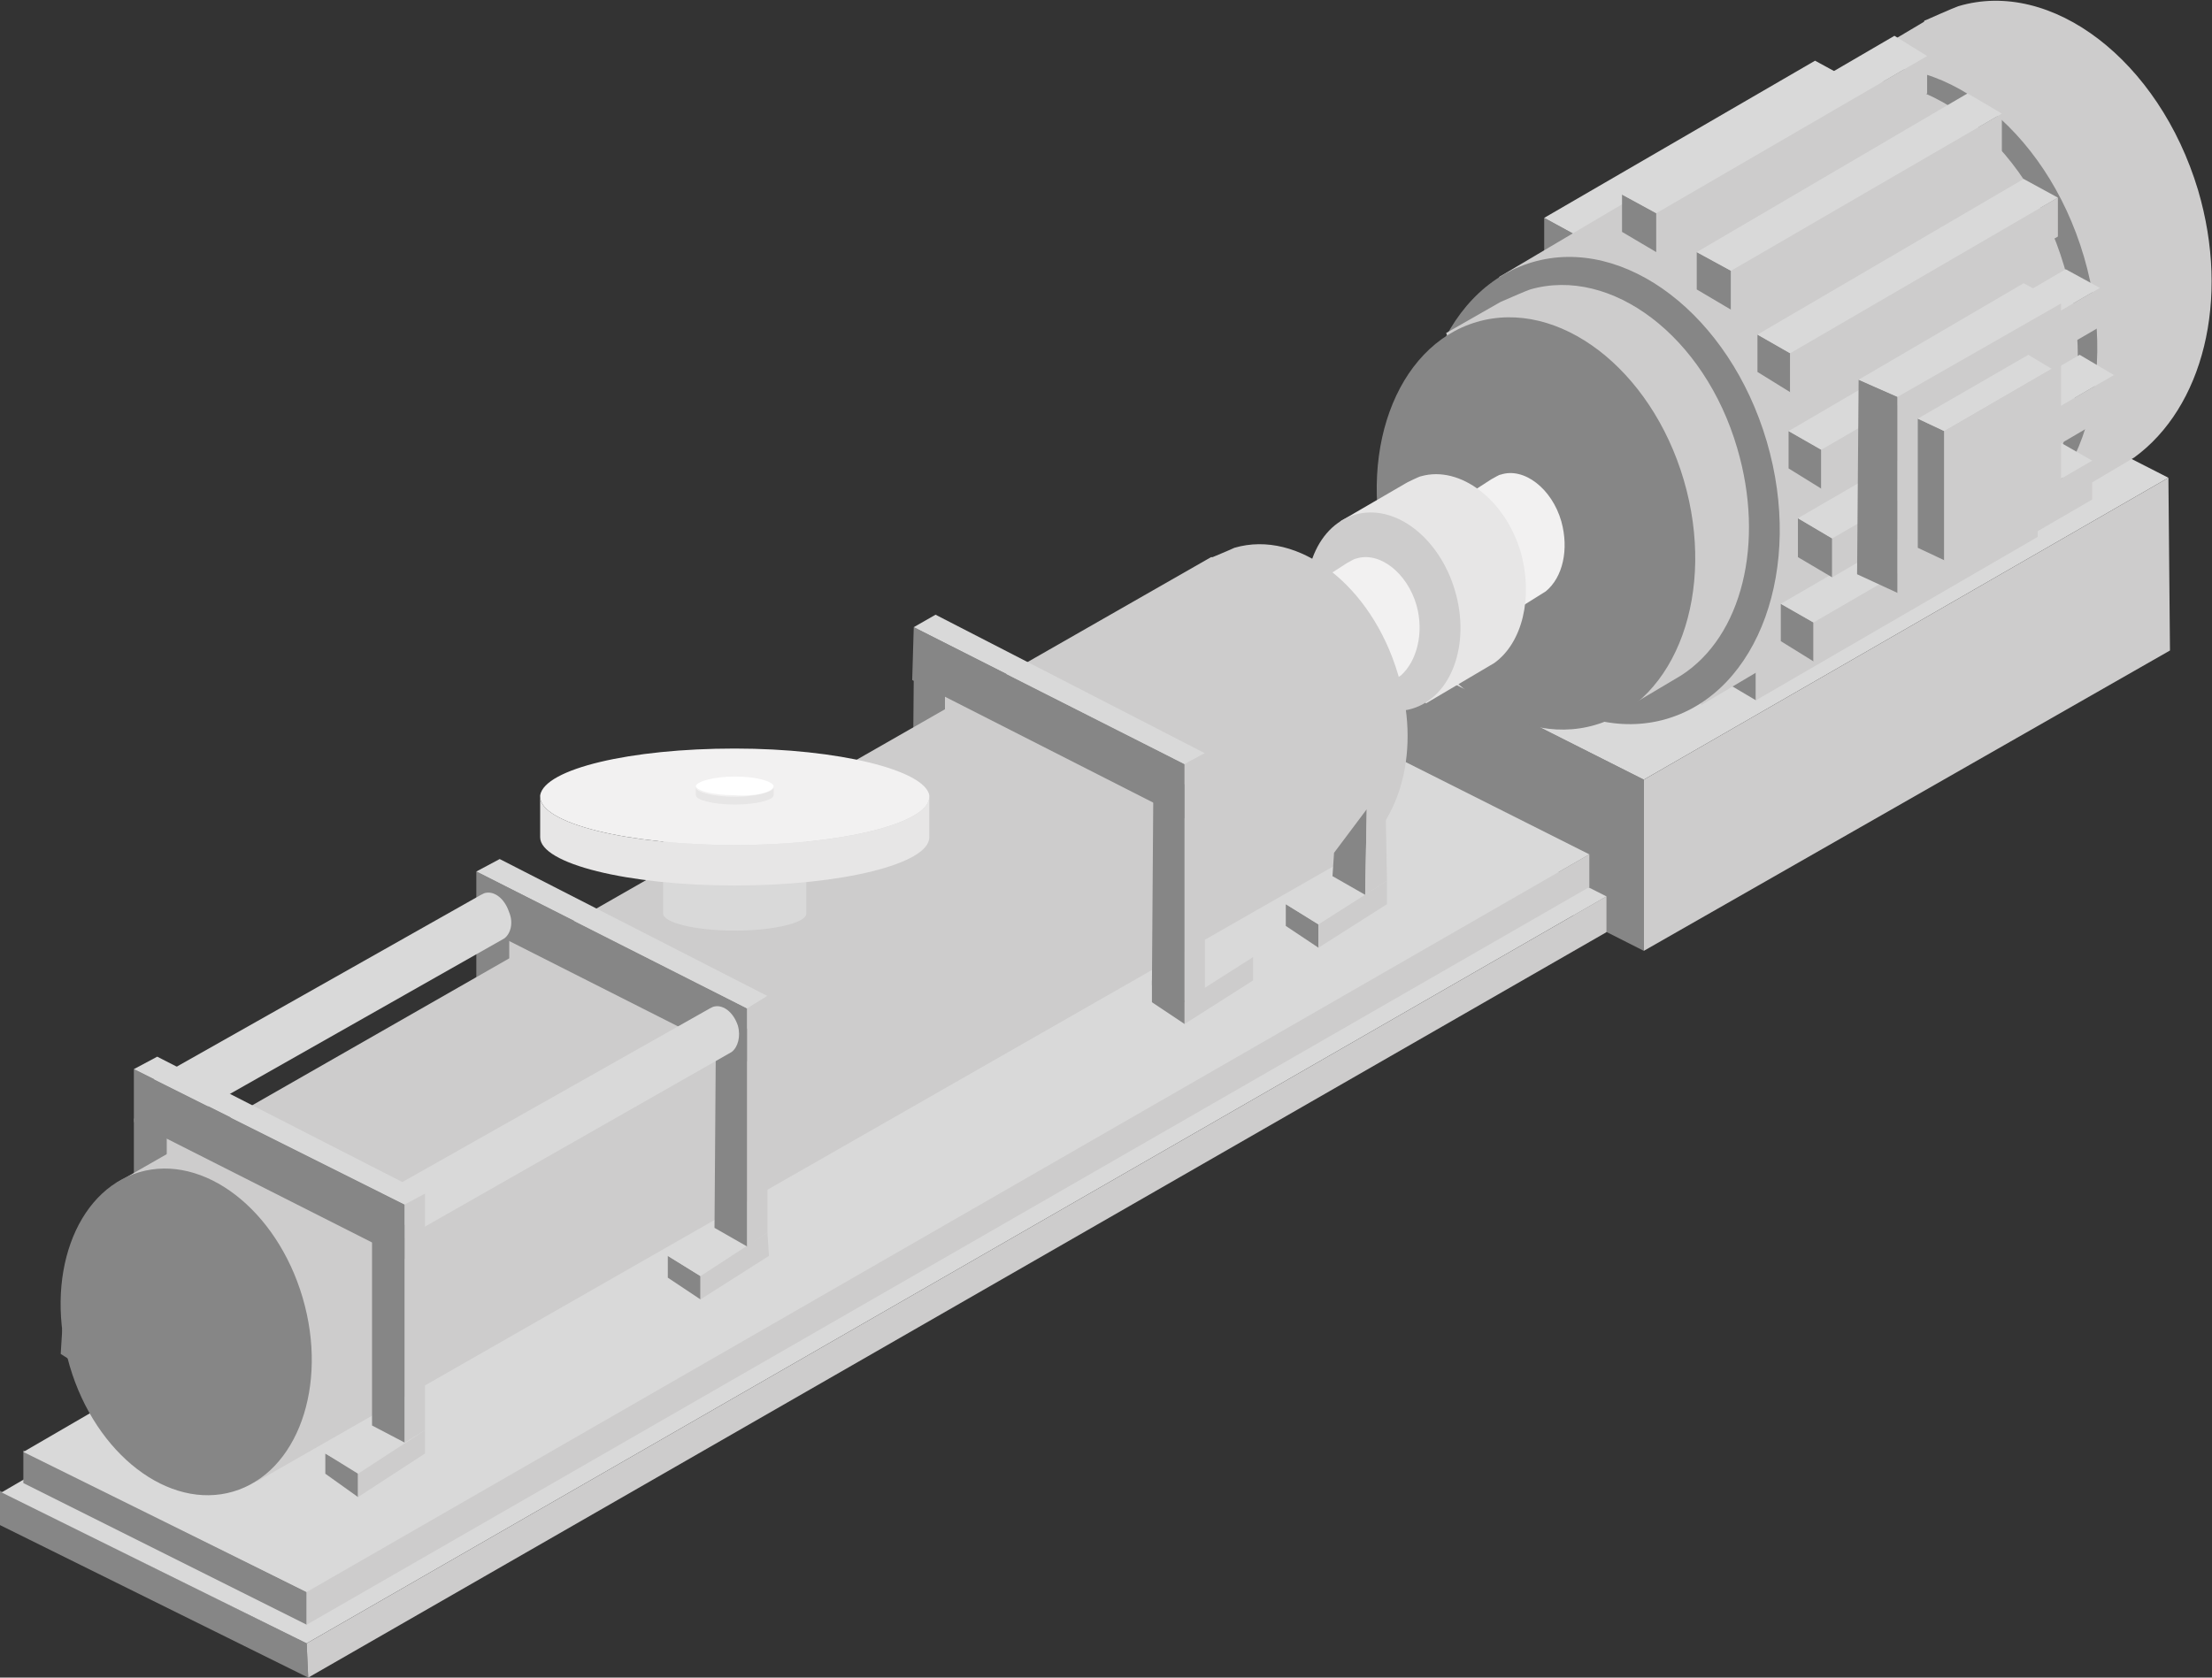 <?xml version="1.0" encoding="utf-8"?>
<!-- Generator: Adobe Illustrator 23.0.3, SVG Export Plug-In . SVG Version: 6.00 Build 0)  -->
<svg version="1.1" xmlns="http://www.w3.org/2000/svg" xmlns:xlink="http://www.w3.org/1999/xlink" x="0px" y="0px"
	 viewBox="0 0 142.1 107.8" style="enable-background:new 0 0 142.1 107.8;" xml:space="preserve">
<rect x="0" y="0" width="142.1" height="107.8" fill="#333333" stroke="none"/>
<style type="text/css">
	.st0{fill:#3458A3;}
	.st1{fill:#BFC9E8;}
	.st2{fill:#9FABD8;}
	.st3{fill-rule:evenodd;clip-rule:evenodd;fill:#9FABD8;}
	.st4{enable-background:new    ;}
	.st5{fill-rule:evenodd;clip-rule:evenodd;fill:#F2F1F1;}
	.st6{fill:#CDCCCC;}
	.st7{fill-rule:evenodd;clip-rule:evenodd;fill:#E7E6E6;}
	.st8{fill:#E7E6E6;}
	.st9{fill:#F2F1F1;}
	.st10{fill:#FFFFFF;}
	.st11{fill-rule:evenodd;clip-rule:evenodd;fill:#BFC9E8;}
	.st12{fill:#868686;}
	.st13{fill:#D9D9D9;}
	.st14{fill-rule:evenodd;clip-rule:evenodd;fill:#CDCCCC;}
	.st15{fill-rule:evenodd;clip-rule:evenodd;fill:#D9D9D9;}
	.st16{fill:#006E32;}
	.st17{fill:#6ABA82;}
	.st18{fill:#31AA59;}
	.st19{fill-rule:evenodd;clip-rule:evenodd;fill:#31AA59;}
	.st20{fill-rule:evenodd;clip-rule:evenodd;fill:#6ABA82;}
	.st21{fill:#751518;}
	.st22{fill:#CC5261;}
	.st23{fill:#BD1622;}
	.st24{fill-rule:evenodd;clip-rule:evenodd;fill:#BD1622;}
	.st25{fill-rule:evenodd;clip-rule:evenodd;fill:#CC5261;}
</style>
<g id="Capa_2">
</g>
<g id="Capa_1">
	<g>
		<g>
			<polygon class="st12" points="105.6,61.1 81.3,48.8 81.4,37.9 105.6,50.1 			"/>
			<polygon class="st13" points="139.3,30.7 105.6,50.1 81.4,37.9 115,18.3 			"/>
			<polygon class="st6" points="139.4,41.8 105.6,61.1 105.6,50.1 139.3,30.7 			"/>
		</g>
		<g>
			<g>
				<path class="st14" d="M141.2,12.2c-2.5-8.3-9.4-13.6-15.4-11.8c-0.3,0.1-2.1,0.9-2.1,0.9c0,0-0.1,0-0.1,0.1l-7.4,4.4l13.3,28.1
					l7.6-4.5C141.5,26.2,143.3,19.3,141.2,12.2z"/>
			</g>
			
				<ellipse transform="matrix(0.959 -0.282 0.282 0.959 -0.572 35.501)" class="st12" cx="122.9" cy="19.7" rx="11.5" ry="15.7"/>
		</g>
		<g>
			<g class="st4">
				<g>
					<polygon class="st12" points="101.4,15.2 101.4,17.7 99.2,16.5 99.2,14 					"/>
				</g>
				<g>
					<polygon class="st6" points="101.4,15.2 118.8,5.1 118.8,7.6 101.4,17.7 					"/>
				</g>
				<g>
					<polygon class="st13" points="99.2,14 116.6,3.9 118.8,5.1 101.4,15.2 					"/>
				</g>
			</g>
			<g class="st4">
				<g>
					<polygon class="st12" points="112.8,42.5 112.8,45 110.6,43.7 110.6,41.3 					"/>
				</g>
				<g>
					<polygon class="st6" points="112.8,42.5 130.9,32 130.9,34.5 112.8,45 					"/>
				</g>
				<g>
					<polygon class="st13" points="110.6,41.3 128.7,30.7 130.9,32 112.8,42.5 					"/>
				</g>
			</g>
			<g>
				<g>
					<path class="st14" d="M132.6,17.1c-2.4-8.1-9.1-13.3-15.1-11.6c-0.3,0.1-2,0.9-2,0.9c0,0-0.1,0-0.1,0.1L96.3,17.8l13,27.5
						l19.4-11.5C132.9,30.8,134.7,24,132.6,17.1z"/>
				</g>
				
					<ellipse transform="matrix(0.959 -0.282 0.282 0.959 -4.713 30.302)" class="st12" cx="102.8" cy="31.5" rx="11.2" ry="15.3"/>
			</g>
			<g class="st4">
				<g>
					<polygon class="st12" points="106.4,13.7 106.4,16.2 104.2,14.9 104.2,12.5 					"/>
				</g>
				<g>
					<polygon class="st6" points="106.4,13.7 123.8,3.6 123.8,6 106.4,16.2 					"/>
				</g>
				<g>
					<polygon class="st13" points="104.2,12.5 121.7,2.3 123.8,3.6 106.4,13.7 					"/>
				</g>
			</g>
			<g class="st4">
				<g>
					<polygon class="st12" points="111.2,17.4 111.2,19.9 109,18.6 109,16.2 					"/>
				</g>
				<g>
					<polygon class="st6" points="111.2,17.4 128.6,7.3 128.6,9.7 111.2,19.9 					"/>
				</g>
				<g>
					<polygon class="st13" points="109,16.2 126.4,6 128.6,7.3 111.2,17.4 					"/>
				</g>
			</g>
			<g class="st4">
				<g>
					<polygon class="st12" points="116.5,40 116.5,42.5 114.4,41.2 114.4,38.8 					"/>
				</g>
				<g>
					<polygon class="st6" points="116.5,40 134.4,29.6 134.4,32.1 116.5,42.5 					"/>
				</g>
				<g>
					<polygon class="st13" points="114.4,38.8 132.3,28.4 134.4,29.6 116.5,40 					"/>
				</g>
			</g>
			<g class="st4">
				<g>
					<polygon class="st12" points="117.7,34.6 117.7,37.1 115.5,35.8 115.5,33.3 					"/>
				</g>
				<g>
					<polygon class="st6" points="117.7,34.6 135.8,24.1 135.8,26.5 117.7,37.1 					"/>
				</g>
				<g>
					<polygon class="st13" points="115.5,33.3 133.6,22.8 135.8,24.1 117.7,34.6 					"/>
				</g>
			</g>
			<g class="st4">
				<g>
					<polygon class="st12" points="117,28.9 117,31.4 114.9,30.1 114.9,27.7 					"/>
				</g>
				<g>
					<polygon class="st6" points="117,28.9 134.9,18.5 134.9,21 117,31.4 					"/>
				</g>
				<g>
					<polygon class="st13" points="114.9,27.7 132.7,17.3 134.9,18.5 117,28.9 					"/>
				</g>
			</g>
			<g class="st4">
				<g>
					<polygon class="st12" points="115,22.7 115,25.2 112.9,23.9 112.9,21.5 					"/>
				</g>
				<g>
					<polygon class="st6" points="115,22.7 132.2,12.7 132.2,15.2 115,25.2 					"/>
				</g>
				<g>
					<polygon class="st13" points="112.9,21.5 130,11.5 132.2,12.7 115,22.7 					"/>
				</g>
			</g>
		</g>
		<g>
			<polygon class="st12" points="60.7,56.5 58.6,55.3 58.7,43.5 60.7,44.5 			"/>
			<polygon class="st13" points="62,43.7 60.7,44.6 58.7,43.5 60.1,42.7 			"/>
			<polygon class="st6" points="62,55.6 60.7,56.5 60.7,44.6 62,43.7 			"/>
		</g>
		<g>
			<polygon class="st12" points="32.7,72.1 30.6,71 30.6,59.2 32.7,60.3 			"/>
			<polygon class="st13" points="34,59.4 32.7,60.3 30.6,59.2 32,58.5 			"/>
			<polygon class="st6" points="34,71.3 32.7,72.1 32.7,60.3 34,59.4 			"/>
		</g>
		<g>
			<polygon class="st12" points="6.4,88.6 3.9,87 4,85.4 6.4,86.9 			"/>
			<polygon class="st13" points="11.4,83.6 6.4,86.9 4,85.4 9,82.4 			"/>
			<polygon class="st6" points="11.5,85.4 6.4,88.6 6.4,86.9 11.4,83.6 			"/>
		</g>
		<g>
			<polygon class="st12" points="10.7,84.8 8.6,83.7 8.6,71.9 10.7,72.9 			"/>
			<polygon class="st13" points="11.9,72.1 10.7,72.9 8.6,71.9 10,71.1 			"/>
			<polygon class="st6" points="12,83.9 10.7,84.8 10.7,72.9 11.9,72.1 			"/>
		</g>
		<g>
			<polygon class="st12" points="19.8,107.8 0,98 0,95.8 19.7,105.6 			"/>
			<polygon class="st13" points="103.2,57.6 19.7,105.6 0.1,95.9 83.2,47.5 			"/>
			<polygon class="st6" points="103.2,59.9 19.8,107.8 19.7,105.6 103.2,57.6 			"/>
		</g>
		<g>
			<polygon class="st12" points="19.7,104.4 1.5,95.3 1.5,93.2 19.7,102.3 			"/>
			<polygon class="st13" points="102.1,54.9 19.7,102.3 1.5,93.3 83.6,45.6 			"/>
			<polygon class="st6" points="102.1,57 19.7,104.4 19.7,102.3 102.1,54.9 			"/>
		</g>
		<g>
			<g>
				<g>
					<g>
						<path class="st14" d="M111.6,28.8c-2.1-7.2-8.1-11.7-13.3-10.2c-0.3,0.1-1.2,0.5-1.9,0.8l-3.5,2l11.4,24.2l3.7-2.2
							C111.9,40.9,113.4,34.9,111.6,28.8z"/>
					</g>
					
						<ellipse transform="matrix(0.959 -0.282 0.282 0.959 -5.456 29.247)" class="st12" cx="98.7" cy="33.6" rx="9.9" ry="13.5"/>
				</g>
			</g>
			<g>
				<g>
					<g>
						<path class="st5" d="M100.3,33.5c-0.6-2.1-2.4-3.5-3.9-3c-0.1,0-0.4,0.2-0.6,0.3l-3.1,2l3.4,7.2l3.2-2
							C100.4,37.1,100.8,35.3,100.3,33.5z"/>
					</g>
					<ellipse transform="matrix(0.959 -0.282 0.282 0.959 -6.408 28.128)" class="st6" cx="94.4" cy="36.3" rx="2.9" ry="4"/>
				</g>
			</g>
			<g>
				<g>
					<path class="st7" d="M97.7,35.5c-1-3.4-3.9-5.6-6.4-4.9c-0.1,0-0.9,0.4-0.9,0.4c0,0,0,0,0,0l-4.3,2.5l5.5,11.7l4.4-2.6
						C97.8,41.3,98.5,38.4,97.7,35.5z"/>
				</g>
				
					<ellipse transform="matrix(0.959 -0.282 0.282 0.959 -7.471 26.691)" class="st6" cx="88.9" cy="39.3" rx="4.8" ry="6.5"/>
			</g>
			<g>
				<g>
					<g>
						<path class="st5" d="M91,38.9c-0.6-2.1-2.4-3.5-3.9-3c-0.1,0-0.4,0.2-0.6,0.3l-3.1,2l3.4,7.2l3.2-2C91,42.5,91.5,40.7,91,38.9
							z"/>
					</g>
					<ellipse transform="matrix(0.959 -0.282 0.282 0.959 -8.313 25.71)" class="st6" cx="85" cy="41.7" rx="2.9" ry="4"/>
				</g>
			</g>
			<g>
				<g>
					<path class="st14" d="M89.8,43.3c-1.7-5.7-6.4-9.3-10.5-8.1c-0.2,0.1-1.4,0.6-1.4,0.6c0,0,0,0-0.1,0L7.5,76l9,19.2l70.5-40.3
						C90,52.8,91.3,48.1,89.8,43.3z"/>
				</g>
				
					<ellipse transform="matrix(0.959 -0.282 0.282 0.959 -23.686 6.879)" class="st12" cx="12" cy="85.6" rx="7.8" ry="10.7"/>
			</g>
		</g>
		<g>
			<g>
				<path class="st13" d="M47.2,54.2c-2.5,0-4.6-0.5-4.6-1.1v5.6c0,0.6,2.1,1.1,4.6,1.1c2.5,0,4.6-0.5,4.6-1.1V53
					C51.8,53.7,49.7,54.2,47.2,54.2z"/>
				<path class="st13" d="M51.8,53c-0.1-0.6-2.1-1.1-4.6-1.1c-2.5,0-4.5,0.5-4.6,1.1c0,0,0,0,0,0c0,0.6,2.1,1.1,4.6,1.1
					C49.7,54.2,51.8,53.7,51.8,53C51.8,53,51.8,53,51.8,53z"/>
			</g>
			<path class="st6" d="M52.9,52.1c0.4,0.2,0.6,0.3,0.7,0.5c0,0,0,0,0,0v-1.1C53.5,51.7,53.3,51.9,52.9,52.1z"/>
			<path class="st6" d="M41.5,52.1c-0.4-0.2-0.7-0.3-0.7-0.5v1.1c0,0,0,0,0,0C40.9,52.4,41.1,52.2,41.5,52.1z"/>
			<path class="st6" d="M52.9,52.1c-1,0.4-3.2,0.7-5.7,0.7c-2.5,0-4.6-0.3-5.7-0.7c-0.4,0.2-0.6,0.3-0.7,0.5c0,0,0,0,0,0
				c0,0.7,2.8,1.2,6.4,1.2c3.5,0,6.4-0.5,6.4-1.2c0,0,0,0,0,0C53.5,52.4,53.3,52.2,52.9,52.1z"/>
			<path class="st6" d="M37.3,51.7c1.8-0.7,5.5-1.2,9.9-1.2c4.3,0,8,0.5,9.9,1.2c0.8-0.3,1.2-0.6,1.2-0.9c0,0,0-0.1,0-0.1
				c-0.2-1.1-5.1-2-11-2c-6,0-10.8,0.9-11,2c0,0,0,0.1,0,0.1C36.1,51.1,36.6,51.5,37.3,51.7z"/>
			<path class="st6" d="M37.3,51.7c1.8,0.7,5.5,1.2,9.9,1.2c4.3,0,8-0.5,9.9-1.2c-1.8-0.7-5.5-1.2-9.9-1.2
				C42.9,50.6,39.1,51.1,37.3,51.7z"/>
			<g>
				<path class="st8" d="M47.2,54.3c-6.9,0-12.5-1.4-12.5-3.1v2.6c0,1.7,5.6,3.1,12.5,3.1c6.9,0,12.5-1.4,12.5-3.1v-2.6
					C59.7,52.9,54.1,54.3,47.2,54.3z"/>
				<path class="st9" d="M59.7,51.1c-0.3-1.6-5.8-3-12.5-3c-6.7,0-12.2,1.3-12.5,3c0,0,0,0.1,0,0.1c0,1.7,5.6,3.1,12.5,3.1
					c6.9,0,12.5-1.4,12.5-3.1C59.7,51.2,59.7,51.1,59.7,51.1z"/>
			</g>
			<g>
				<path class="st8" d="M47.2,51.2c-1.4,0-2.5-0.3-2.5-0.6v0.5c0,0.3,1.1,0.6,2.5,0.6c1.4,0,2.5-0.3,2.5-0.6v-0.5
					C49.7,50.9,48.5,51.2,47.2,51.2z"/>
				<path class="st10" d="M49.7,50.5c-0.1-0.3-1.1-0.6-2.5-0.6c-1.3,0-2.4,0.3-2.5,0.6c0,0,0,0,0,0c0,0.3,1.1,0.6,2.5,0.6
					C48.5,51.2,49.7,50.9,49.7,50.5C49.7,50.5,49.7,50.5,49.7,50.5z"/>
			</g>
		</g>
		<g>
			<polygon class="st12" points="45,83.5 42.9,82.1 42.9,80.7 45,82 			"/>
			<polygon class="st13" points="49.3,79.2 45,82 42.9,80.7 47.3,78.2 			"/>
			<polygon class="st6" points="49.4,80.7 45,83.5 45,82 49.3,79.2 			"/>
		</g>
		<g>
			<polygon class="st12" points="48,80.1 45.9,78.9 46,65.1 48,66.1 			"/>
			<polygon class="st13" points="49.3,65.2 48,66.1 46,65.1 47.4,64.3 			"/>
		</g>
		<polygon class="st12" points="48,68.2 30.6,59.4 30.6,56 48,64.8 		"/>
		<polygon class="st13" points="49.3,64 48,64.8 30.6,56 32.1,55.2 		"/>
		<polygon class="st6" points="49.3,64 48,64.8 48,80.1 49.3,79.2 		"/>
		<g>
			<polygon class="st12" points="76.1,65.8 74,64.4 74,63 76.1,64.3 			"/>
			<polygon class="st13" points="80.5,61.5 76.1,64.3 74,63 78.4,60.5 			"/>
			<polygon class="st6" points="80.5,63 76.1,65.8 76.1,64.3 80.5,61.5 			"/>
		</g>
		<g>
			<polygon class="st12" points="76.1,64.4 74,63.3 74.1,49.4 76.1,50.4 			"/>
			<polygon class="st13" points="77.4,49.6 76.1,50.4 74.1,49.4 75.5,48.6 			"/>
		</g>
		<polygon class="st12" points="76.1,52.6 58.6,43.7 58.7,40.3 76.1,49.1 		"/>
		<polygon class="st13" points="77.4,48.4 76.1,49.1 58.7,40.3 60.1,39.5 		"/>
		<polygon class="st6" points="77.4,48.4 76.1,49.1 76.1,64.4 77.4,63.6 		"/>
		<g>
			<polygon class="st12" points="84.7,60.9 82.6,59.5 82.6,58.1 84.7,59.4 			"/>
			<polygon class="st13" points="89.1,56.6 84.7,59.4 82.6,58.1 87,55.5 			"/>
			<polygon class="st6" points="89.1,58.1 84.7,60.9 84.7,59.4 89.1,56.6 			"/>
		</g>
		<g>
			<g>
				<polygon class="st12" points="87.7,57.5 85.6,56.3 85.7,54.8 87.8,52 				"/>
			</g>
			<polygon class="st6" points="89,51.2 87.8,52 87.7,57.5 89.1,56.6 			"/>
		</g>
		<g>
			<g>
				<path class="st15" d="M47.4,65.9c-0.3-0.9-1-1.4-1.6-1.2c0,0-0.2,0.1-0.2,0.1c0,0,0,0,0,0L24,77l1.4,2.9L47,67.6
					C47.4,67.3,47.6,66.6,47.4,65.9z"/>
			</g>
			
				<ellipse transform="matrix(0.959 -0.282 0.282 0.959 -21.163 10.152)" class="st12" cx="24.6" cy="78.5" rx="1.2" ry="1.6"/>
		</g>
		<g>
			<polygon class="st12" points="23,96.2 20.9,94.7 20.9,93.4 23,94.6 			"/>
			<polygon class="st13" points="27.3,91.9 23,94.7 20.9,93.4 25.2,90.8 			"/>
			<polygon class="st6" points="27.3,93.4 23,96.2 23,94.7 27.3,91.9 			"/>
		</g>
		<g>
			<polygon class="st12" points="26,92.7 23.9,91.6 23.9,77.7 26,78.7 			"/>
			<polygon class="st13" points="27.3,77.9 26,78.7 23.9,77.7 25.3,76.9 			"/>
		</g>
		<g>
			<g>
				<path class="st15" d="M32.7,58.6c-0.3-0.9-1-1.4-1.6-1.2c0,0-0.2,0.1-0.2,0.1c0,0,0,0,0,0L9.3,69.7l1.4,2.9l21.7-12.3
					C32.8,60,33,59.3,32.7,58.6z"/>
			</g>
			<ellipse transform="matrix(0.959 -0.282 0.282 0.959 -19.691 5.718)" class="st12" cx="10" cy="71.2" rx="1.2" ry="1.6"/>
		</g>
		<g>
			<polygon class="st12" points="26,80.9 8.6,72.1 8.6,68.7 26,77.4 			"/>
			<polygon class="st13" points="27.3,76.7 26,77.4 8.6,68.7 10.1,67.9 			"/>
			<polygon class="st6" points="27.3,76.7 26,77.4 26,92.7 27.3,91.9 			"/>
		</g>
		<g>
			<g>
				<polygon class="st12" points="121.9,38.1 119.3,36.9 119.4,24.4 121.9,25.5 				"/>
				<polygon class="st13" points="132.4,19.5 121.9,25.5 119.4,24.4 130,18.2 				"/>
				<polygon class="st6" points="132.4,32.1 121.9,38.1 121.9,25.5 132.4,19.5 				"/>
			</g>
			<g>
				<polygon class="st12" points="124.9,36 123.2,35.2 123.2,26.9 124.9,27.7 				"/>
				<polygon class="st13" points="131.8,23.7 124.9,27.7 123.2,26.9 130.3,22.8 				"/>
				<polygon class="st6" points="131.8,32.1 124.9,36 124.9,27.7 131.8,23.7 				"/>
			</g>
		</g>
	</g>
</g>
</svg>
